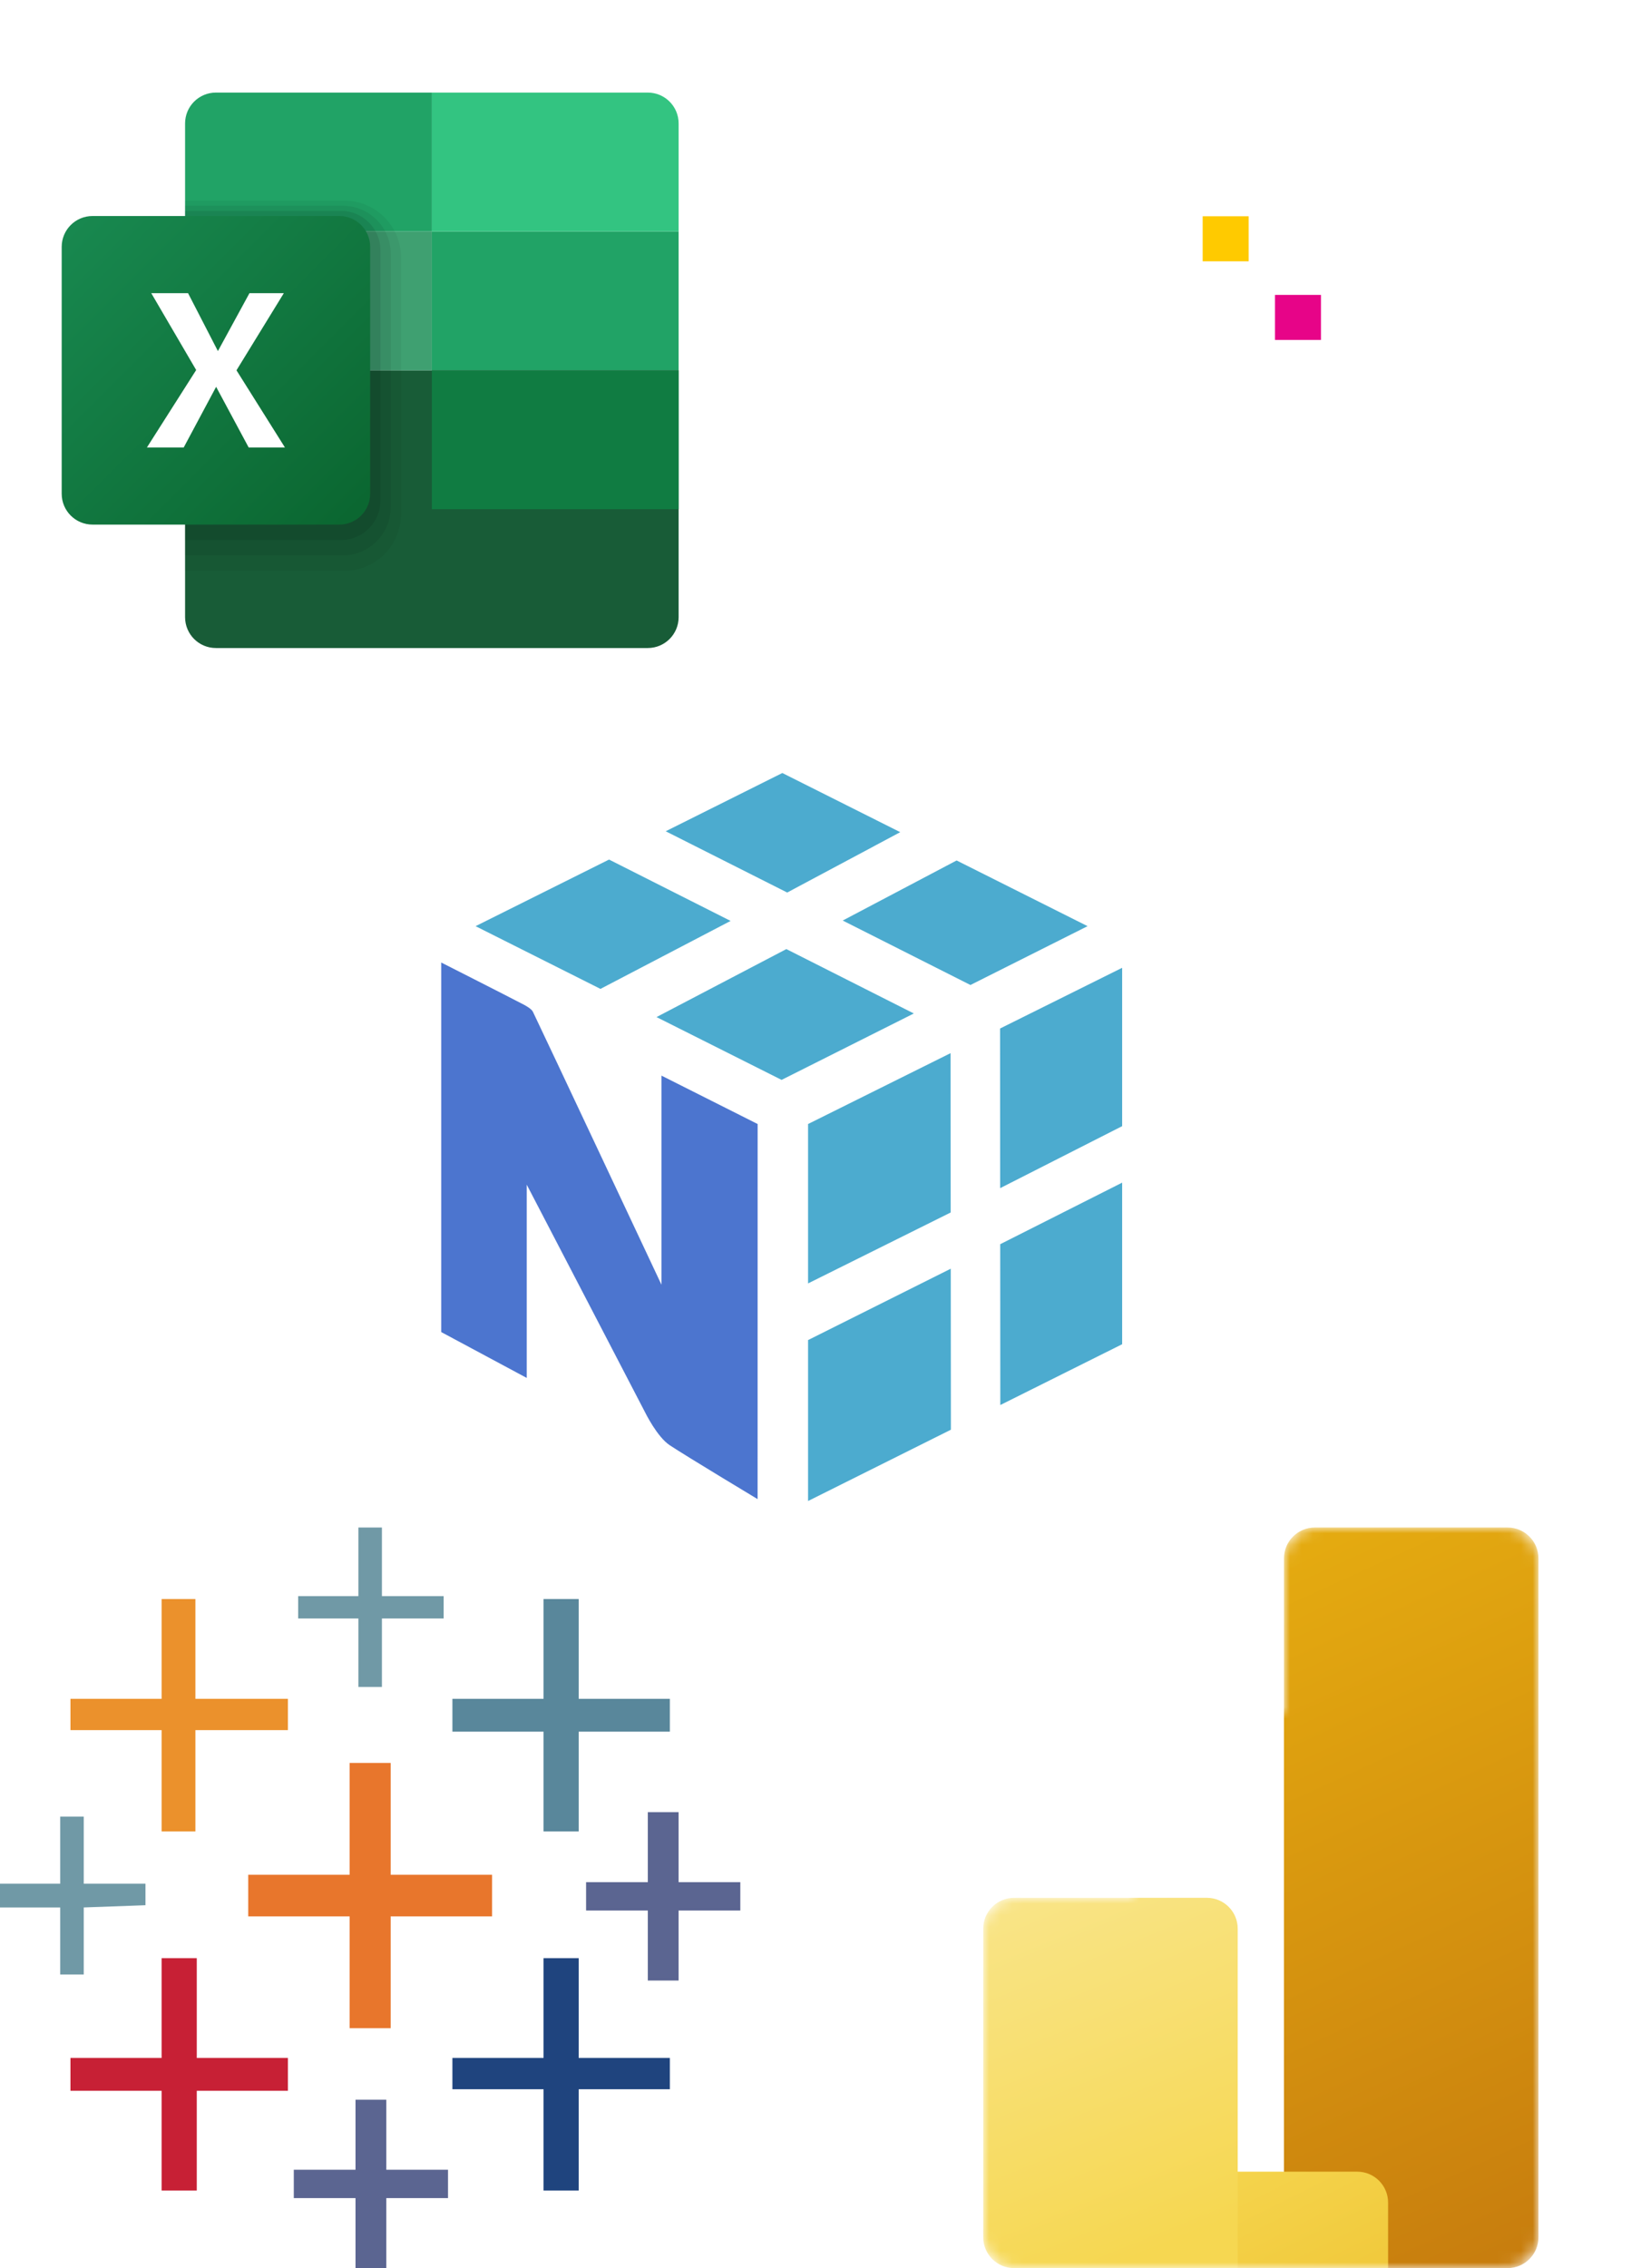 <svg width="141" height="196" viewBox="0 0 141 196" fill="none" xmlns="http://www.w3.org/2000/svg">
<path d="M63.16 79.582L52.652 74.279L41.113 80.035L51.91 85.456L63.16 79.582ZM67.98 82.016L79 87.58L67.568 93.319L56.756 87.891L67.98 82.016ZM82.699 74.358L94.021 80.035L83.894 85.119L72.853 79.549L82.699 74.358ZM77.826 71.912L67.632 66.8L57.55 71.834L68.054 77.129L77.826 71.912ZM69.857 115.803V129.711L82.205 123.549L82.193 109.635L69.857 115.803ZM82.187 104.778L82.174 91.01L69.857 97.133V110.907L82.187 104.778ZM97.01 102.199V116.162L86.477 121.416L86.469 107.518L97.01 102.199ZM97.01 97.317V83.633L86.457 88.879L86.465 102.674L97.01 97.317Z" fill="#4CABCF"/>
<path d="M65.498 97.133L57.184 92.95V111.02C57.184 111.02 47.01 89.378 46.07 87.433C45.949 87.18 45.449 86.907 45.322 86.838C43.488 85.882 38.145 83.177 38.145 83.177V115.112L45.537 119.075V102.375C45.537 102.375 55.602 121.713 55.705 121.926C55.81 122.137 56.815 124.172 57.897 124.889C59.331 125.842 65.494 129.547 65.494 129.547L65.498 97.133Z" fill="#4C75CF"/>
<mask id="mask0_0_1" style="mask-type:alpha" maskUnits="userSpaceOnUse" x="85" y="132" width="48" height="64">
<path d="M130.33 132C131.804 132 133 133.195 133 134.67V193.33C133 194.804 131.804 196 130.33 196H87.667C86.194 196 85 194.806 85 193.333V166.667C85 165.194 86.194 164 87.667 164H98V150.667C98 149.194 99.194 148 100.667 148H111V134.67C111 133.195 112.195 132 113.67 132H130.33Z" fill="white"/>
</mask>
<g mask="url(#mask0_0_1)">
<path d="M133 134.67V193.33C133 194.804 131.804 196 130.33 196H113.67C112.195 196 111 194.804 111 193.33V134.67C111 133.195 112.195 132 113.67 132H130.33C131.805 132 133 133.195 133 134.67Z" fill="url(#paint0_linear_0_1)"/>
<g filter="url(#filter0_dd_0_1)">
<path d="M120 150.667V196H98V150.667C98 149.194 99.194 148 100.667 148H117.333C118.806 148 120 149.194 120 150.667Z" fill="url(#paint1_linear_0_1)"/>
</g>
<path d="M85 166.667V193.333C85 194.806 86.194 196 87.667 196H107V166.667C107 165.194 105.806 164 104.333 164H87.667C86.194 164 85 165.194 85 166.667Z" fill="url(#paint2_linear_0_1)"/>
</g>
<path d="M58.667 20H37.334V32H58.667V20Z" fill="#21A366"/>
<path d="M58.667 32H16V53.333C16 54.807 17.193 56 18.667 56H56C57.473 56 58.667 54.807 58.667 53.333V32Z" fill="#185C37"/>
<path d="M58.667 32H37.334V44H58.667V32Z" fill="#107C42"/>
<path d="M37.333 20H16V32H37.333V20Z" fill="#3FA071"/>
<path d="M56 8H37.334V20H58.667V10.667C58.667 9.193 57.474 8 56 8Z" fill="#33C481"/>
<path d="M18.667 8H37.333V20H16V10.667C16 9.193 17.193 8 18.667 8Z" fill="#21A366"/>
<path opacity="0.05" d="M29.759 17.333H16V49.333H29.759C32.469 49.333 34.667 47.136 34.667 44.425V22.241C34.667 19.531 32.469 17.333 29.759 17.333Z" fill="black"/>
<path opacity="0.07" d="M29.617 48H16V17.777H29.617C31.916 17.777 33.779 19.64 33.779 21.939V43.839C33.777 46.137 31.915 48 29.617 48Z" fill="black"/>
<path opacity="0.09" d="M29.475 46.667H16V18.223H29.475C31.36 18.223 32.888 19.751 32.888 21.636V43.253C32.889 45.139 31.36 46.667 29.475 46.667Z" fill="black"/>
<path d="M29.334 45.333H8C6.527 45.333 5.333 44.14 5.333 42.667V21.333C5.333 19.86 6.527 18.667 8 18.667H29.334C30.807 18.667 32 19.86 32 21.333V42.667C32 44.14 30.807 45.333 29.334 45.333Z" fill="url(#paint3_linear_0_1)"/>
<path d="M13.076 25.333H16.257L18.838 30.339L21.567 25.333H24.538L20.444 32L24.632 38.667H21.497L18.684 33.427L15.883 38.667H12.701L16.959 31.976L13.076 25.333Z" fill="white"/>
<path d="M85.125 56.304C84.006 56.304 82.868 55.842 82.154 54.935V59.833H79.916V47.743H81.941L82.02 49.069C82.715 48.047 83.949 47.507 85.126 47.508C87.381 47.508 89.044 49.398 89.044 51.906C89.044 54.413 87.38 56.306 85.124 56.305L85.125 56.304ZM84.431 49.169C83.125 49.169 82.058 50.191 82.058 51.908C82.058 53.624 83.118 54.647 84.43 54.647C85.742 54.647 86.8 53.624 86.8 51.908C86.8 50.191 85.742 49.169 84.431 49.169V49.169ZM97.479 56.075L97.401 54.745C96.707 55.767 95.473 56.306 94.297 56.306C92.041 56.306 90.379 54.416 90.379 51.909C90.379 49.403 92.037 47.511 94.297 47.513C95.472 47.513 96.707 48.057 97.401 49.075L97.479 47.745H99.504V56.076L97.479 56.075ZM94.992 49.17C93.686 49.17 92.62 50.192 92.62 51.908C92.62 53.625 93.68 54.647 94.992 54.647C96.303 54.647 97.364 53.625 97.364 51.91C97.364 50.194 96.303 49.176 94.992 49.17V49.17ZM107.331 56.077V51.463C107.331 49.843 106.771 49.303 105.75 49.303C104.69 49.303 103.532 50.267 103.531 51.423V56.072H101.295V47.745H103.345L103.441 49.288C104.001 48.227 105.254 47.514 106.527 47.514C108.744 47.514 109.574 49.057 109.574 51.121V56.077H107.331ZM117.77 56.078L117.692 54.747C116.999 55.769 115.765 56.309 114.588 56.309C112.332 56.309 110.669 54.419 110.669 51.911C110.669 49.404 112.328 47.515 114.588 47.515C115.706 47.515 116.844 47.978 117.558 48.885V44.508H119.794V56.078H117.77ZM115.284 49.177C113.972 49.177 112.911 50.199 112.911 51.916C112.911 53.632 113.971 54.653 115.282 54.654C116.594 54.654 117.654 53.632 117.654 51.916C117.654 50.199 116.594 49.177 115.284 49.177ZM128.2 56.079L128.123 54.749C127.429 55.771 126.194 56.311 125.019 56.31C122.762 56.31 121.1 54.42 121.1 51.913C121.1 49.407 122.759 47.516 125.019 47.517C126.194 47.517 127.429 48.062 128.123 49.079L128.201 47.749H130.231V56.079H128.2ZM125.713 49.177C124.402 49.177 123.342 50.199 123.342 51.916C123.342 53.632 124.402 54.654 125.713 54.654C127.025 54.654 128.085 53.632 128.085 51.916C128.085 50.199 127.025 49.177 125.713 49.177ZM135.182 56.35C134.005 56.341 132.853 56.014 131.846 55.405L132.212 53.858C132.887 54.263 133.909 54.784 135.143 54.784C136.03 54.784 136.647 54.514 136.647 53.819C136.647 53.222 136.011 53.01 134.873 52.739C132.83 52.295 132.096 51.216 132.097 50.039C132.097 48.733 133.119 47.495 135.376 47.495C136.745 47.495 137.94 48.093 138.206 48.246L137.843 49.721C137.115 49.282 136.283 49.043 135.433 49.026C134.527 49.026 134.083 49.335 134.083 49.837C134.083 50.395 134.662 50.647 135.549 50.858C137.746 51.322 138.634 52.343 138.634 53.462C138.634 55.252 137.322 56.35 135.182 56.35V56.35ZM103.971 8.028H107.945V16.28H103.971V8.028ZM103.971 24.977H107.945V33.228H103.971V24.977Z" fill="white"/>
<path d="M103.971 18.689H107.945V22.582H103.971V18.689Z" fill="#FFCA00"/>
<path d="M97.587 14.813H101.561V42.24H97.587V14.813ZM110.222 31.785H114.196V40.036H110.222V31.785ZM110.222 14.823H114.196V23.074H110.222V14.823Z" fill="white"/>
<path d="M110.223 25.483H114.197V29.375H110.223V25.483Z" fill="#E70488"/>
<path d="M116.473 5.881H120.447V33.307H116.473V5.881Z" fill="white"/>
<path d="M30.983 134.958V137.929H25.777V139.861H30.983V145.778H33.017V139.861H38.353V137.929H33.017V132H30.983V134.958Z" fill="#7099A6"/>
<path d="M13.971 142.494V146.805H6.092V149.509H13.971V158.264H16.893V149.509H24.89V146.805H16.893V138.183H13.971V142.494Z" fill="#EB912C"/>
<path d="M46.989 142.494V146.805H39.11V149.642H46.989V158.264H50.029V149.642H57.908V146.805H50.029V138.183H46.989V142.494Z" fill="#59879B"/>
<path d="M30.226 157.177V162.008H21.459V165.606H30.226V175.266H33.774V165.606H42.54V162.008H33.774V152.347H30.226V157.177Z" fill="#E8762C"/>
<path d="M56.003 159.617V162.648H50.668V165.099H56.003V171.149H58.665V165.099H64V162.648H58.665V156.598H56.003V159.617Z" fill="#5B6591"/>
<path d="M5.205 159.882V162.78H0V164.833H5.205V170.629H7.24V164.833L12.575 164.64V162.78H7.24V156.984H5.205V159.882Z" fill="#7099A6"/>
<path d="M13.971 173.528V177.839H6.092V180.676H13.971V189.298H17.011V180.676H24.89V177.839H17.011V169.217H13.971V173.528Z" fill="#C72035"/>
<path d="M46.989 173.528V177.839H39.11V180.543H46.989V189.298H50.029V180.543H57.908V177.839H50.029V169.217H46.989V173.528Z" fill="#1F447E"/>
<path d="M30.734 184.48V187.499H25.399V189.95H30.734V196H33.396V189.95H38.731V187.499H33.396V181.449H30.734V184.48Z" fill="#5B6591"/>
<defs>
<filter id="filter0_dd_0_1" x="-35.334" y="47.999" width="288.668" height="314.668" filterUnits="userSpaceOnUse" color-interpolation-filters="sRGB">
<feFlood flood-opacity="0" result="BackgroundImageFix"/>
<feColorMatrix in="SourceAlpha" type="matrix" values="0 0 0 0 0 0 0 0 0 0 0 0 0 0 0 0 0 0 127 0" result="hardAlpha"/>
<feOffset dy="6.333"/>
<feGaussianBlur stdDeviation="6.333"/>
<feColorMatrix type="matrix" values="0 0 0 0 0 0 0 0 0 0 0 0 0 0 0 0 0 0 0.2 0"/>
<feBlend mode="normal" in2="BackgroundImageFix" result="effect1_dropShadow_0_1"/>
<feColorMatrix in="SourceAlpha" type="matrix" values="0 0 0 0 0 0 0 0 0 0 0 0 0 0 0 0 0 0 127 0" result="hardAlpha"/>
<feOffset dy="33.333"/>
<feGaussianBlur stdDeviation="66.667"/>
<feColorMatrix type="matrix" values="0 0 0 0 0 0 0 0 0 0 0 0 0 0 0 0 0 0 0.18 0"/>
<feBlend mode="normal" in2="effect1_dropShadow_0_1" result="effect2_dropShadow_0_1"/>
<feBlend mode="normal" in="SourceGraphic" in2="effect2_dropShadow_0_1" result="shape"/>
</filter>
<linearGradient id="paint0_linear_0_1" x1="107.333" y1="132" x2="134.913" y2="192.286" gradientUnits="userSpaceOnUse">
<stop stop-color="#E6AD10"/>
<stop offset="1" stop-color="#C87E0E"/>
</linearGradient>
<linearGradient id="paint1_linear_0_1" x1="97.998" y1="148" x2="121.232" y2="194.467" gradientUnits="userSpaceOnUse">
<stop stop-color="#F6D751"/>
<stop offset="1" stop-color="#E6AD10"/>
</linearGradient>
<linearGradient id="paint2_linear_0_1" x1="84.998" y1="164" x2="97.791" y2="195.267" gradientUnits="userSpaceOnUse">
<stop stop-color="#F9E589"/>
<stop offset="1" stop-color="#F6D751"/>
</linearGradient>
<linearGradient id="paint3_linear_0_1" x1="6.301" y1="19.634" x2="30.74" y2="44.073" gradientUnits="userSpaceOnUse">
<stop stop-color="#18884F"/>
<stop offset="1" stop-color="#0B6731"/>
</linearGradient>
</defs>
</svg>
